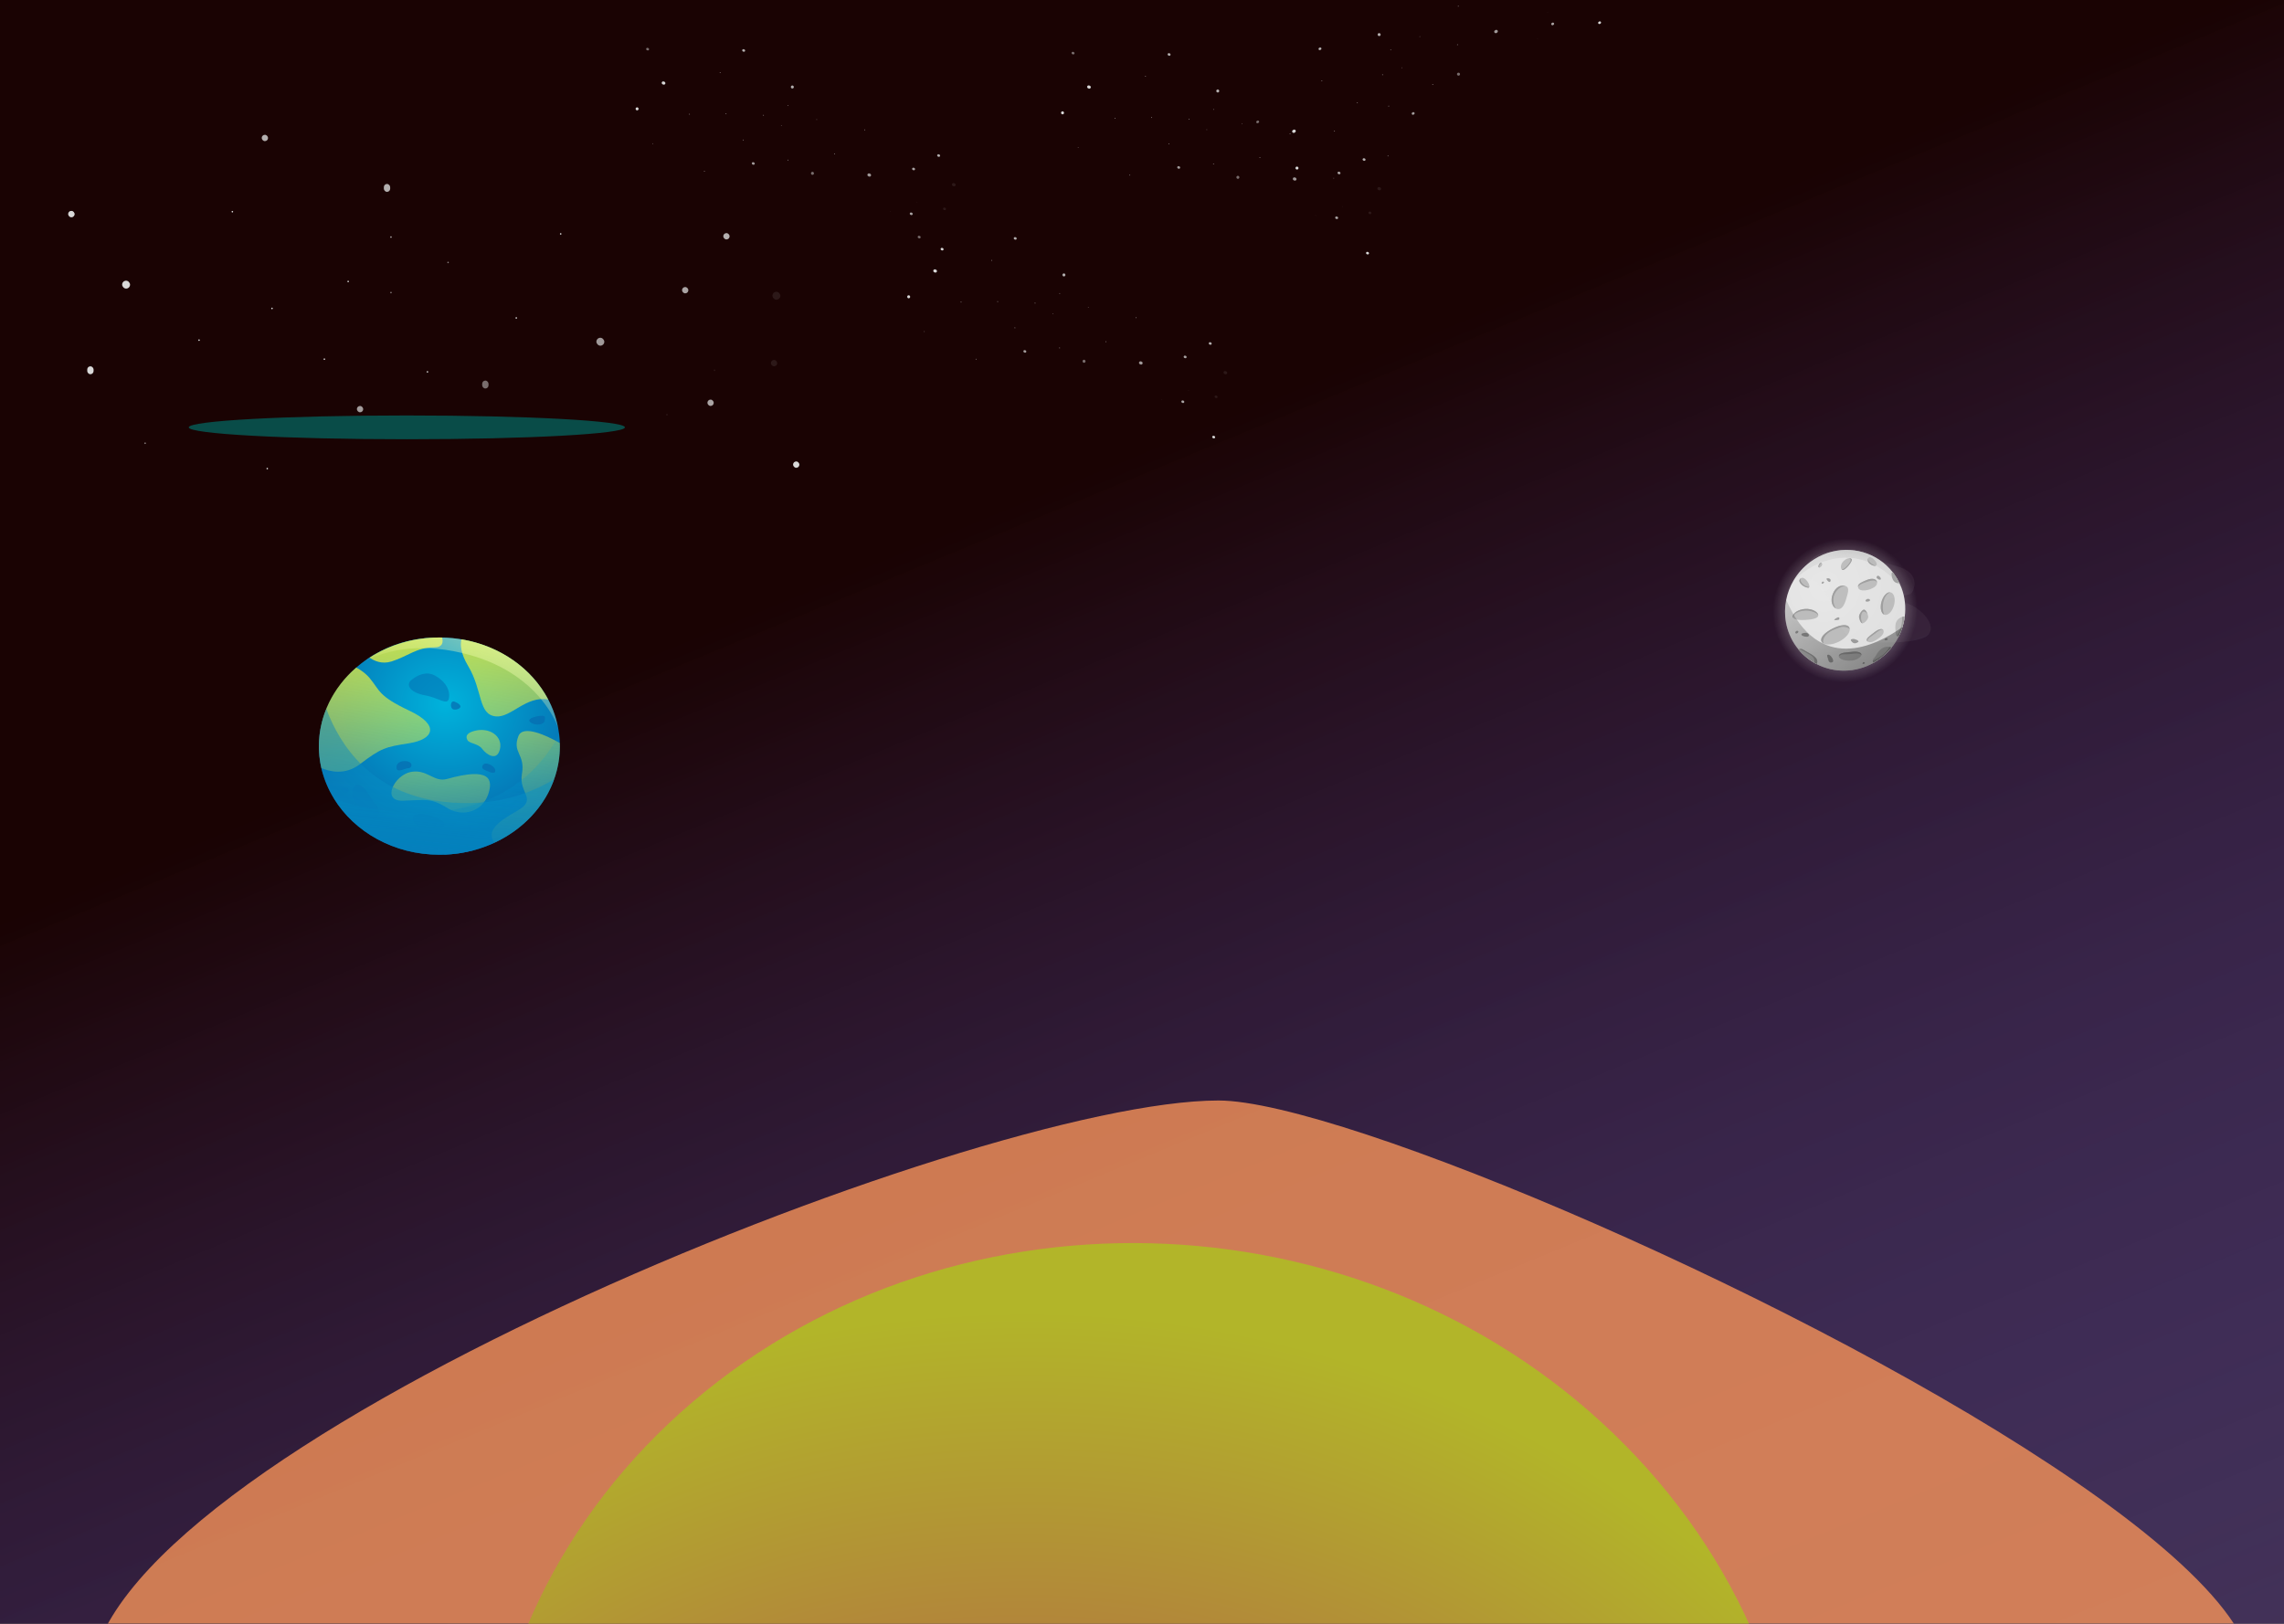 <svg width="1440" height="1024" viewBox="0 0 1440 1024" fill="none" xmlns="http://www.w3.org/2000/svg">
<g clip-path="url(#clip0_52_2761)">
<rect width="1440" height="1024" fill="#3D3030"/>
<g clip-path="url(#clip1_52_2761)" filter="url(#filter0_b_52_2761)">
<rect width="1440" height="1024" fill="url(#paint0_linear_52_2761)"/>
<g filter="url(#filter1_f_52_2761)">
<path d="M1047.97 1093.6C1047.97 1237.41 922.714 1354 768.202 1354C613.69 1354 57 1205.12 57 1061.3C57 917.488 613.69 694 768.202 694C922.714 694 1962.37 1202.47 1047.97 1093.6Z" fill="#F59259" fill-opacity="0.8"/>
</g>
<g filter="url(#filter2_f_52_2761)">
<ellipse cx="256.5" cy="269.5" rx="137.5" ry="7.5" fill="#08534E" fill-opacity="0.92"/>
</g>
<rect x="146" y="133" width="1" height="1" rx="0.5" fill="#D9D9D9"/>
<rect x="204" y="226" width="1" height="1" rx="0.5" fill="#D9D9D9"/>
<rect x="353" y="147" width="1" height="1" rx="0.5" fill="#D9D9D9"/>
<rect x="325" y="200" width="1" height="1" rx="0.5" fill="#D9D9D9"/>
<rect x="168" y="295" width="1" height="1" rx="0.5" fill="#D9D9D9"/>
<rect x="91" y="279" width="1" height="1" rx="0.5" fill="#D9D9D9" fill-opacity="0.6"/>
<rect x="420" y="261" width="1" height="1" rx="0.5" fill="#D9D9D9" fill-opacity="0.1"/>
<rect x="450" y="233" width="1" height="1" rx="0.5" fill="#D9D9D9" fill-opacity="0.1"/>
<rect x="376" y="213" width="5" height="5" rx="2.5" fill="#D9D9D9" fill-opacity="0.7"/>
<rect x="430" y="181" width="4" height="4" rx="2" fill="#D9D9D9" fill-opacity="0.75"/>
<rect x="242" y="116" width="4" height="5" rx="2" fill="#D9D9D9" fill-opacity="0.8"/>
<rect x="225" y="256" width="4" height="4" rx="2" fill="#D9D9D9" fill-opacity="0.72"/>
<rect x="304" y="240" width="4" height="5" rx="2" fill="#D9D9D9" fill-opacity="0.5"/>
<rect x="486" y="227" width="4" height="4" rx="2" fill="#D9D9D9" fill-opacity="0.1"/>
<rect x="446" y="252" width="4" height="4" rx="2" fill="#D9D9D9" fill-opacity="0.75"/>
<rect x="487" y="184" width="5" height="5" rx="2.5" fill="#D9D9D9" fill-opacity="0.1"/>
<rect x="456" y="147" width="4" height="4" rx="2" fill="#D9D9D9" fill-opacity="0.8"/>
<rect x="500" y="291" width="4" height="4" rx="2" fill="#D9D9D9"/>
<rect x="55" y="231" width="4" height="5" rx="2" fill="#D9D9D9"/>
<rect x="77" y="177" width="5" height="5" rx="2.5" fill="#D9D9D9"/>
<rect x="43" y="133" width="4" height="4" rx="2" fill="#D9D9D9"/>
<rect x="43" y="133" width="4" height="4" rx="2" fill="#D9D9D9" fill-opacity="0.5"/>
<rect x="165" y="85" width="4" height="4" rx="2" fill="#D9D9D9" fill-opacity="0.8"/>
<rect x="125" y="214" width="1" height="1" rx="0.5" fill="#D9D9D9"/>
<rect x="219" y="177" width="1" height="1" rx="0.5" fill="#D9D9D9"/>
<rect x="269" y="234" width="1" height="1" rx="0.5" fill="#D9D9D9"/>
<rect x="246" y="184" width="1" height="1" rx="0.5" fill="#D9D9D9" fill-opacity="0.55"/>
<rect x="282" y="165" width="1" height="1" rx="0.5" fill="#D9D9D9" fill-opacity="0.55"/>
<rect x="246" y="149" width="1" height="1" rx="0.5" fill="#D9D9D9" fill-opacity="0.8"/>
<rect x="171" y="194" width="1" height="1" rx="0.5" fill="#D9D9D9"/>
<g clip-path="url(#clip2_52_2761)">
<path d="M1131.39 348.391C1102.43 374.072 1111.84 422.806 1150.23 432.636C1168 437.226 1187.97 431.303 1200.76 415.846C1207.62 407.561 1211.48 397.524 1212.23 387.584C1215.62 344.303 1164.89 318.658 1131.39 348.391Z" fill="url(#paint1_radial_52_2761)"/>
<path d="M1194.27 362.141C1195.54 363.926 1196.64 365.792 1197.56 367.71C1198.05 368.742 1198.49 369.786 1198.89 370.847C1201.05 376.674 1201.68 382.886 1200.89 388.934C1200.6 391.129 1200.13 393.301 1199.46 395.427C1198.85 397.388 1198.08 399.313 1197.17 401.174C1195.92 403.694 1194.39 406.095 1192.6 408.335C1190.5 410.95 1188.02 413.329 1185.19 415.404C1183.89 416.357 1182.56 417.214 1181.2 417.977C1169.8 424.393 1156.31 424.441 1145.37 418.802C1141.1 416.609 1137.23 413.556 1134.01 409.683C1133.43 408.998 1132.88 408.286 1132.36 407.555C1129.06 402.944 1126.97 397.816 1126.01 392.54C1125.15 387.824 1125.22 382.987 1126.14 378.308C1126.99 373.978 1128.58 369.77 1130.88 365.901C1133.5 361.492 1137.04 357.514 1141.43 354.291C1154.78 344.5 1172.12 344.492 1184.84 352.996C1188 355.116 1190.88 357.757 1193.34 360.912C1193.66 361.307 1193.96 361.718 1194.27 362.141Z" fill="url(#paint2_radial_52_2761)"/>
<path d="M1145.36 418.807C1144.85 418.546 1144.34 418.266 1143.84 417.976C1140.19 415.874 1136.87 413.12 1134.05 409.737C1134.03 409.717 1134.02 409.703 1134 409.688C1134.57 409.149 1135.63 408.802 1137.5 410.081C1139.93 411.75 1147.64 414.497 1145.36 418.807Z" fill="#BCBCBC"/>
<path d="M1165.96 395.776C1166.09 396.054 1166.17 396.354 1166.2 396.663C1166.46 399.132 1163.64 402.51 1159.35 404.667C1155.61 406.54 1151.84 406.933 1149.77 405.87C1149.16 405.558 1148.71 405.125 1148.43 404.557C1147.25 402.071 1150.61 398.792 1155.46 396.375C1160.29 393.944 1164.77 393.29 1165.96 395.776Z" fill="#BCBCBC"/>
<path d="M1146.37 387.953L1146.37 387.965C1146.42 389.869 1142.91 390.661 1138.37 390.934C1134.66 391.156 1131.69 390.852 1130.67 389.7C1130.45 389.438 1130.31 389.125 1130.3 388.769C1130.23 386.851 1133.57 384.27 1138.12 383.999C1142.68 383.728 1146.3 386.036 1146.37 387.953Z" fill="#BCBCBC"/>
<path d="M1194.14 381.614C1193.11 385.522 1190.48 388.257 1188.28 387.714C1188.16 387.685 1188.06 387.651 1187.95 387.605C1185.99 386.804 1185.19 383.368 1186.17 379.669C1187.16 375.9 1189.63 373.226 1191.78 373.522C1191.87 373.534 1191.95 373.546 1192.02 373.563C1194.23 374.106 1195.18 377.708 1194.14 381.614Z" fill="#BCBCBC"/>
<path d="M1163.9 377.945C1162.78 381.785 1160.99 384.77 1158.2 384.013C1157.93 383.943 1157.68 383.84 1157.44 383.713C1155.16 382.536 1154.15 379.153 1155.16 375.675C1156.28 371.834 1159.08 368.363 1163.54 369.578C1163.57 369.588 1163.61 369.594 1163.63 369.609C1166.32 370.41 1165.02 374.139 1163.9 377.945Z" fill="#BCBCBC"/>
<path d="M1173.57 413.029C1173.45 413.648 1172.86 414.376 1171.68 415.16C1167.36 418.051 1159.21 416.354 1159.33 413.804C1159.33 413.762 1159.33 413.727 1159.34 413.692C1159.61 411.255 1164.8 411.475 1167.11 411.111C1170.92 410.507 1173.88 411.396 1173.57 413.029Z" fill="#BCBCBC"/>
<path d="M1187.34 397.267C1188.03 398.215 1187.44 400.185 1185.43 401.788C1181.77 404.722 1179.1 405.585 1177.64 404.631C1177.48 404.53 1177.34 404.407 1177.2 404.261C1175.86 402.778 1179.52 400.514 1181.28 399.083C1184.57 396.393 1186.63 396.292 1187.34 397.267Z" fill="#BCBCBC"/>
<path d="M1183.44 367.418C1183.47 368.333 1182.96 369.338 1181.92 370.101C1178.64 372.505 1172.6 373.377 1171.6 370.812C1171.49 370.518 1171.43 370.234 1171.41 369.98C1171.29 368.019 1173.89 367.109 1176.24 366.037C1180.95 363.893 1183.4 365.451 1183.44 367.418Z" fill="#BCBCBC"/>
<path d="M1161.44 359.351C1161.33 359.287 1161.23 359.194 1161.14 359.09C1160.4 358.231 1160.36 356.215 1161.8 354.42C1162.74 353.252 1164.33 352.14 1165.73 352.017C1166.35 351.965 1166.91 352.103 1167.38 352.514C1168.54 353.55 1163.04 360.357 1161.44 359.351Z" fill="#BCBCBC"/>
<path d="M1140.71 370.198C1140.57 370.502 1140.27 370.661 1139.77 370.587C1136.35 370.079 1133.86 366.973 1134.56 365.638C1134.84 365.109 1135.16 364.768 1135.51 364.567C1137.85 363.212 1141.38 368.642 1140.71 370.198Z" fill="#BCBCBC"/>
<path d="M1183.15 356.314C1183.05 356.486 1182.89 356.624 1182.67 356.712C1181.77 357.076 1179.96 356.65 1178.41 355.131C1177.51 354.235 1177.33 352.876 1177.78 352.074C1178.28 351.176 1179.57 350.966 1181.51 352.861C1182.61 353.932 1183.62 355.413 1183.15 356.314Z" fill="#BCBCBC"/>
<path d="M1200.89 388.934C1200.33 393.158 1199.08 397.302 1197.16 401.167C1196.69 401.254 1196.2 401.235 1195.83 400.969C1195.49 400.734 1195.25 400.296 1195.22 399.541C1195.07 396.629 1194.17 392.637 1196.95 390.321C1197.76 389.644 1198.5 389.251 1199.17 389.045C1199.82 388.854 1200.4 388.843 1200.89 388.934Z" fill="#BCBCBC"/>
<path d="M1192.58 408.333C1190.49 410.948 1188.01 413.327 1185.18 415.402C1183.88 416.355 1182.55 417.212 1181.19 417.975C1180.93 417.613 1180.71 417.174 1180.7 416.68C1180.7 416.205 1180.87 415.686 1181.4 415.158C1183.32 413.194 1183.39 410.955 1186.61 408.867C1188.28 407.783 1189.96 407.732 1191.17 407.937C1191.78 408.045 1192.26 408.206 1192.58 408.333Z" fill="#BCBCBC"/>
<path d="M1148.77 355.555C1149.16 356.435 1148.04 357.673 1147.2 357.848C1147.03 357.887 1146.86 357.875 1146.73 357.807C1145.85 357.359 1147.29 354.255 1148.45 355.172C1148.6 355.29 1148.7 355.419 1148.77 355.555Z" fill="#BCBCBC"/>
<path d="M1168.2 402.916C1167.09 403.112 1166.23 403.266 1167.57 404.748C1168.91 406.231 1170.44 405.661 1171.54 404.858C1172.62 404.06 1169.18 402.745 1168.2 402.916Z" fill="#9B9B9B"/>
<path d="M1152.31 412.93C1151.46 413.283 1152.36 414.545 1152.71 416.199C1153.07 417.853 1154.44 418.218 1155.53 417.42C1156.62 416.617 1154.02 412.219 1152.31 412.93Z" fill="#9B9B9B"/>
<path d="M1137.45 399.152C1136.53 399.351 1135.48 399.502 1135.81 400.355C1136.14 401.207 1139.2 401.985 1140.11 401.317C1141.02 400.649 1140.09 398.585 1137.45 399.152Z" fill="#9B9B9B"/>
<path d="M1194.27 362.141C1195.54 363.926 1196.64 365.792 1197.56 367.71C1197.22 367.804 1196.82 367.822 1196.33 367.75C1193.22 367.288 1192.78 363.725 1192.6 362.535C1192.4 361.209 1192.95 360.937 1193.34 360.905C1193.66 361.307 1193.96 361.718 1194.27 362.141Z" fill="#9B9B9B"/>
<path d="M1176.93 377.87C1175.78 378.516 1175.8 379.791 1177.95 379.307C1180.11 378.829 1178.51 376.984 1176.93 377.87Z" fill="#9B9B9B"/>
<path d="M1131.99 398.503C1131.67 399.103 1132.34 400.156 1133.49 399.049C1134.63 397.936 1132.69 397.168 1131.99 398.503Z" fill="#9B9B9B"/>
<path d="M1148.84 366.956C1148.43 367.536 1148.08 368.606 1149.48 367.855C1150.88 367.097 1149.25 366.376 1148.84 366.956Z" fill="#9B9B9B"/>
<path d="M1151.93 364.686C1150.99 364.793 1152.24 366.656 1153.29 366.976C1154.35 367.295 1155.02 364.34 1151.93 364.686Z" fill="#9B9B9B"/>
<path d="M1188.26 403.012C1187.92 403.388 1188.23 404.128 1189.57 403.693C1190.92 403.246 1189.64 401.448 1188.26 403.012Z" fill="#9B9B9B"/>
<path d="M1174.6 417.687C1174.19 418.267 1173.89 419.027 1175.24 418.586C1176.59 418.139 1175.02 417.107 1174.6 417.687Z" fill="#9B9B9B"/>
<path d="M1156.6 390.594C1155.7 391.32 1158.59 391.046 1159.26 390.829C1159.94 390.611 1160.29 387.61 1156.6 390.594Z" fill="#9B9B9B"/>
<path d="M1183.11 364.017C1182.91 364.7 1185.15 366.083 1185.75 365.368C1186.35 364.653 1183.85 361.553 1183.11 364.017Z" fill="#9B9B9B"/>
<path d="M1177.49 387.358C1177.63 387.727 1177.74 388.104 1177.83 388.447C1178.3 390.239 1175.56 393.088 1174.27 393.053C1174.24 393.054 1174.21 393.049 1174.17 393.044C1172.93 392.859 1172.35 390.535 1172.09 389.358C1171.74 387.704 1173.83 384.8 1175 384.487C1175.95 384.25 1176.9 385.79 1177.49 387.358Z" fill="#BCBCBC"/>
<path d="M1130.68 389.707C1130.45 389.445 1130.32 389.132 1130.3 388.775C1130.24 386.858 1133.57 384.277 1138.13 384.006C1142.68 383.735 1146.31 386.043 1146.37 387.96L1146.37 387.972C1145.86 387.151 1144.73 386.295 1142.47 385.611C1136.58 383.842 1130.07 386.521 1130.68 389.707Z" fill="#9B9B9B"/>
<path d="M1165.96 395.776C1166.09 396.054 1166.17 396.354 1166.2 396.663C1165.9 396.409 1163.49 394.48 1159.7 395.716C1155.77 397.003 1150.82 399.213 1149.69 403.063C1149.32 404.293 1149.44 405.198 1149.76 405.864C1149.16 405.551 1148.7 405.118 1148.43 404.55C1147.24 402.064 1150.61 398.785 1155.45 396.368C1160.29 393.944 1164.77 393.29 1165.96 395.776Z" fill="#9B9B9B"/>
<path d="M1157.48 373.218C1154.92 376.856 1155.84 381.179 1157.44 383.713C1155.16 382.536 1154.15 379.153 1155.16 375.675C1156.28 371.834 1159.08 368.363 1163.54 369.578C1163.57 369.588 1163.61 369.594 1163.63 369.609C1162.05 369.578 1159.64 370.162 1157.48 373.218Z" fill="#9B9B9B"/>
<path d="M1177.49 387.358C1176.52 386.081 1175.14 384.851 1174.06 386.279C1172.95 387.746 1173.16 391.454 1174.28 393.048C1174.25 393.049 1174.21 393.044 1174.18 393.039C1172.94 392.855 1172.35 390.53 1172.1 389.353C1171.75 387.699 1173.84 384.795 1175 384.482C1175.95 384.25 1176.9 385.79 1177.49 387.358Z" fill="#9B9B9B"/>
<path d="M1183.44 367.418C1182.16 364.745 1177.77 366.803 1175.35 367.523C1172.95 368.235 1171.82 369.434 1171.41 369.984C1171.29 368.024 1173.88 367.113 1176.24 366.042C1180.95 363.893 1183.4 365.451 1183.44 367.418Z" fill="#9B9B9B"/>
<path d="M1161.44 359.351C1161.33 359.287 1161.23 359.194 1161.14 359.09C1162.83 358.999 1165.33 356.228 1166.44 354.311C1167.23 352.935 1166.49 352.31 1165.73 352.024C1166.35 351.971 1166.92 352.109 1167.39 352.521C1168.54 353.55 1163.04 360.356 1161.44 359.351Z" fill="#9B9B9B"/>
<path d="M1140.71 370.198C1140.57 370.502 1140.27 370.661 1139.77 370.587C1136.35 370.079 1133.86 366.973 1134.56 365.638C1134.84 365.109 1135.16 364.768 1135.51 364.567C1135.12 364.972 1134.72 365.853 1135.85 367.437C1137.16 369.263 1139.12 370.106 1140.71 370.198Z" fill="#9B9B9B"/>
<path d="M1148.77 355.555C1148.48 355.291 1148.03 355.175 1147.36 355.97C1146.82 356.615 1146.92 357.296 1147.2 357.848C1147.03 357.887 1146.86 357.875 1146.73 357.807C1145.85 357.359 1147.29 354.255 1148.45 355.172C1148.6 355.29 1148.7 355.419 1148.77 355.555Z" fill="#9B9B9B"/>
<path d="M1173.57 413.029C1172.72 412.178 1171.15 411.896 1169 412.195C1166.22 412.585 1164 412.579 1162.08 412.612C1161.08 412.631 1160.07 413.177 1159.34 413.692C1159.61 411.255 1164.8 411.475 1167.11 411.111C1170.92 410.507 1173.88 411.397 1173.57 413.029Z" fill="#9B9B9B"/>
<path d="M1187.34 397.267C1186.53 396.763 1185.44 397.116 1183.97 398.194L1178.87 401.934C1176.92 403.366 1177.59 404.57 1177.63 404.624C1177.48 404.523 1177.34 404.4 1177.2 404.254C1175.86 402.771 1179.52 400.507 1181.27 399.077C1184.57 396.393 1186.63 396.292 1187.34 397.267Z" fill="#9B9B9B"/>
<path d="M1191.18 407.943C1191.77 408.038 1192.25 408.206 1192.58 408.333C1190.48 410.948 1188.01 413.327 1185.18 415.402C1183.88 416.355 1182.55 417.212 1181.18 417.975C1180.93 417.613 1180.71 417.174 1180.7 416.68C1187.76 413.65 1190.31 409.783 1191.18 407.943Z" fill="#9B9B9B"/>
<path d="M1200.89 388.934C1200.33 393.158 1199.08 397.302 1197.16 401.168C1196.69 401.254 1196.2 401.235 1195.83 400.969C1199.56 395.364 1199.32 390.35 1199.18 389.052C1199.82 388.854 1200.4 388.843 1200.89 388.934Z" fill="#9B9B9B"/>
<path d="M1191.78 373.522C1191.28 373.68 1187.8 375.011 1187.17 381.323C1186.85 384.514 1187.33 386.452 1187.95 387.605C1185.99 386.804 1185.19 383.368 1186.17 379.669C1187.17 375.907 1189.63 373.226 1191.78 373.522Z" fill="#9B9B9B"/>
<path d="M1182.67 356.705C1181.77 357.069 1179.95 356.643 1178.41 355.124C1177.51 354.229 1177.32 352.87 1177.77 352.067C1177.75 352.664 1177.9 353.447 1178.57 354.188C1179.65 355.375 1181.08 356.313 1182.67 356.705Z" fill="#9B9B9B"/>
<path d="M1145.36 418.807C1144.85 418.546 1144.34 418.266 1143.84 417.976C1144.16 416.559 1144 414.508 1141.3 413.057C1137.96 411.259 1135.59 409.342 1134.05 409.737C1134.03 409.717 1134.02 409.703 1134 409.688C1134.57 409.149 1135.63 408.802 1137.5 410.081C1139.93 411.75 1147.64 414.497 1145.36 418.807Z" fill="#9B9B9B"/>
<path opacity="0.45" d="M1199.46 395.427C1198.85 397.388 1198.08 399.313 1197.17 401.174C1195.92 403.694 1194.39 406.095 1192.6 408.335C1190.5 410.95 1188.02 413.329 1185.19 415.404C1183.89 416.357 1182.56 417.214 1181.2 417.977C1169.8 424.393 1156.31 424.441 1145.37 418.802C1141.1 416.609 1137.23 413.556 1134.01 409.683C1133.43 408.998 1132.88 408.286 1132.36 407.555C1129.06 402.944 1126.97 397.816 1126.01 392.54C1125.15 387.824 1125.22 382.987 1126.14 378.308C1146.61 425.296 1182.39 407.629 1199.46 395.427Z" fill="url(#paint3_linear_52_2761)"/>
<path d="M1194.27 362.14C1195.54 363.926 1196.64 365.792 1197.56 367.71C1198.05 368.742 1198.49 369.786 1198.89 370.847C1180.22 347.056 1153.36 345.452 1130.88 365.901C1133.5 361.492 1137.04 357.514 1141.43 354.291C1154.78 344.5 1172.12 344.492 1184.84 352.996C1188 355.116 1190.88 357.757 1193.34 360.912C1193.66 361.306 1193.96 361.718 1194.27 362.14Z" fill="url(#paint4_linear_52_2761)"/>
<path d="M1180.99 352.712C1170.47 349.24 1146.92 342.044 1139.02 356.493C1131.13 370.942 1140.48 361.163 1145.79 367.689C1151.11 374.216 1152.86 375.311 1154.02 380.767C1156.29 391.453 1163.33 401.578 1169.87 403.637C1176.41 405.696 1209.2 406.634 1215.38 400.659C1221.55 394.683 1211.72 384.055 1203.27 380.803C1194.82 377.55 1183.39 398.778 1187.32 381.695C1188.68 375.77 1202.5 375.992 1204.72 374.387C1206.93 372.782 1210.88 361.865 1197.75 357.676C1183.69 353.191 1191.51 356.184 1180.99 352.712Z" fill="#E5E5E5" fill-opacity="0.06"/>
</g>
<path d="M277.033 539C248.387 539 223.43 524.687 210.51 503.551C182.006 456.95 221.322 400.378 278.714 402.036C315.223 402.704 346.063 426.974 351.946 459.25C359.667 500.904 323.984 539 277.033 539Z" fill="url(#paint5_radial_52_2761)"/>
<g opacity="0.75">
<path d="M307.197 481.58C304.049 480.873 303.18 484.407 304.961 485.203C306.741 486.013 311.214 488.428 312.112 486.809C313.009 485.203 310.773 482.39 307.197 481.58Z" fill="#056DB1"/>
<path d="M338.463 451.771C335.414 452.401 331.768 453.789 334.887 455.806C338.021 457.823 342.921 457.014 343.377 454.598C343.819 452.17 344.275 450.564 338.463 451.771Z" fill="#056DB1"/>
<path d="M277.269 516.629C270.716 513.083 261.187 511.798 260.289 515.422C259.392 519.045 265.645 524.685 273.238 523.876C280.844 523.079 281.742 519.045 277.269 516.629Z" fill="#056DB1"/>
<path d="M298.631 536.186C292.719 537.767 286.508 538.717 280.084 538.936C281.551 530.546 290.397 533.193 295.126 534.349C296.508 534.696 297.662 535.377 298.631 536.186Z" fill="#056DB1"/>
<path d="M235.726 516.231C238.618 517.375 240.641 511.799 236.624 506.968C232.606 502.137 230.812 496.085 225.897 494.877C220.983 493.669 218.305 509.383 235.726 516.231Z" fill="#056DB1"/>
<path d="M216.07 496.484C214.489 496.741 213.833 499.709 217.409 500.107C220.984 500.518 220.984 495.687 216.07 496.484Z" fill="#056DB1"/>
<path d="M255.823 479.974C252.675 479.717 249.569 481.181 250.011 484.406C250.452 487.631 255.367 484.406 257.603 484.406C259.84 484.406 260.737 480.372 255.823 479.974Z" fill="#056DB1"/>
<path d="M286.65 442.508C283.943 441.351 283.516 446.542 285.753 447.339C287.989 448.148 294.242 445.72 286.65 442.508Z" fill="#056DB1"/>
</g>
<path d="M258.058 468.693C242.873 471.108 240.637 471.506 226.791 481.991C217.631 488.916 208.073 486.68 202.66 484.368C201.649 479.896 201.107 475.258 201.107 470.504C201.107 451.026 210.124 433.436 224.597 420.973C227.574 422.567 230.651 424.725 233.044 427.603C239.739 435.659 238.4 438.884 258.058 448.148C277.702 457.412 273.243 466.277 258.058 468.693Z" fill="url(#paint6_linear_52_2761)"/>
<path d="M345.665 441.158C331.648 438.511 322.09 452.811 312.546 451.77C301.378 450.563 304.512 435.659 295.125 419.945C290.424 412.082 290.096 406.634 290.937 403.165C315.195 407.199 335.395 421.641 345.665 441.158Z" fill="url(#paint7_linear_52_2761)"/>
<path d="M352.968 470.503C352.968 497.086 336.188 520.123 311.659 531.481C306.06 523.502 315.134 517.579 325.946 511.399C339.351 503.742 326.844 500.517 329.066 488.028C331.302 475.539 322.812 474.73 326.829 464.258C329.693 456.781 344.621 463.873 352.926 468.55C352.954 469.192 352.968 469.847 352.968 470.503Z" fill="url(#paint8_linear_52_2761)"/>
<path d="M281.73 491.254C273.611 493.529 269.223 484.804 258.953 486.822C248.682 488.839 240.193 505.349 254.038 504.951C267.884 504.553 271.46 502.934 281.73 509.384C292.001 515.833 304.066 511.401 307.642 501.328C311.203 491.254 308.966 483.597 281.73 491.254Z" fill="url(#paint9_linear_52_2761)"/>
<path d="M298.702 461.034C294.428 462.267 293.346 464.259 294.685 466.674C296.024 469.09 301.38 468.691 304.058 472.315C306.736 475.938 313.445 480.371 315.225 472.315C317.02 464.259 308.53 458.207 298.702 461.034Z" fill="url(#paint10_linear_52_2761)"/>
<path opacity="0.5" d="M283.075 440.078C282.277 445.448 276.821 440.078 267.89 438.472C258.958 436.866 255.383 432.022 259.4 428.797C263.417 425.572 268.773 423.156 274.143 425.97C279.499 428.797 283.958 434.039 283.075 440.078Z" fill="#056DB1"/>
<path d="M273.689 408.252C262.521 408.252 257.165 413.893 246.895 417.118C240.769 419.032 235.926 416.809 233.006 414.702C245.427 406.71 260.626 402.008 277.051 402.008C277.62 402.008 278.176 402.008 278.732 402.033C279.515 404.937 279.23 408.252 273.689 408.252Z" fill="url(#paint11_linear_52_2761)"/>
<path opacity="0.45" d="M349.353 491.461C343.156 508.871 329.438 523.248 311.661 531.484C307.516 533.398 303.157 534.979 298.627 536.199C292.715 537.78 286.505 538.73 280.08 538.949C279.069 538.987 278.058 539 277.032 539C248.386 539 223.429 524.687 210.509 503.551C206.891 497.641 204.213 491.191 202.66 484.369C201.649 479.897 201.107 475.259 201.107 470.505C201.107 462.231 202.731 454.303 205.708 446.967C214.298 470.107 233.956 499.967 278.642 505.504C287.359 506.584 295.507 506.725 303.114 506.134C321.775 504.656 337.131 498.772 349.353 491.461Z" fill="url(#paint12_linear_52_2761)"/>
<path opacity="0.45" d="M352.97 470.505C352.97 477.815 351.702 484.856 349.351 491.46C343.155 508.87 329.437 523.247 311.66 531.483C307.515 533.398 303.156 534.978 298.626 536.199C292.714 537.779 286.504 538.73 280.079 538.948C279.068 538.987 278.056 539 277.031 539C248.385 539 223.428 524.686 210.508 503.551C223.641 508.42 239.282 511.748 257.829 512.403C275.82 513.046 290.749 510.54 303.113 506.12C329.694 496.638 344.508 478.291 352.542 463.181C352.756 464.941 352.884 466.74 352.941 468.539C352.955 469.194 352.97 469.849 352.97 470.505Z" fill="url(#paint13_linear_52_2761)"/>
<path d="M351.96 459.288C351.96 459.288 341.148 423.569 291.434 411.813C261.634 404.759 240.95 411.119 229.17 417.338C266.79 389.637 324.325 400.635 345.664 441.159C350.621 450.551 351.604 457.978 351.96 459.288Z" fill="url(#paint14_linear_52_2761)"/>
<path d="M1003.45 1459C835.188 1602.66 571.905 1590.43 415.393 1431.68C258.88 1272.94 268.403 1027.79 436.664 884.123C604.925 740.461 868.208 752.691 1024.72 911.437C1181.23 1070.18 1171.71 1315.33 1003.45 1459Z" fill="url(#paint15_diamond_52_2761)"/>
<rect x="453.838" y="45.425" width="0.473" height="0.384" rx="0.192" transform="rotate(18.513 453.838 45.425)" fill="#D9D9D9"/>
<rect x="468.508" y="87.987" width="0.473" height="0.384" rx="0.192" transform="rotate(18.513 468.508 87.987)" fill="#D9D9D9"/>
<rect x="544.953" y="81.603" width="0.473" height="0.384" rx="0.192" transform="rotate(18.513 544.953 81.603)" fill="#D9D9D9"/>
<rect x="525.938" y="96.692" width="0.473" height="0.384" rx="0.192" transform="rotate(18.513 525.938 96.692)" fill="#D9D9D9"/>
<rect x="443.955" y="107.699" width="0.473" height="0.384" rx="0.192" transform="rotate(18.513 443.955 107.699)" fill="#D9D9D9"/>
<rect x="411.377" y="90.313" width="0.473" height="0.384" rx="0.192" transform="rotate(18.513 411.377 90.313)" fill="#D9D9D9" fill-opacity="0.6"/>
<rect x="561.102" y="133.161" width="0.473" height="0.384" rx="0.192" transform="rotate(18.513 561.102 133.161)" fill="#D9D9D9" fill-opacity="0.1"/>
<rect x="577.967" y="127.473" width="0.473" height="0.384" rx="0.192" transform="rotate(18.513 577.967 127.473)" fill="#D9D9D9" fill-opacity="0.1"/>
<rect x="547.221" y="109.081" width="2.364" height="1.919" rx="0.96" transform="rotate(18.513 547.221 109.081)" fill="#D9D9D9" fill-opacity="0.7"/>
<rect x="575.336" y="105.541" width="1.892" height="1.536" rx="0.768" transform="rotate(18.513 575.336 105.541)" fill="#D9D9D9" fill-opacity="0.75"/>
<rect x="498.957" y="53.651" width="1.892" height="1.919" rx="0.946" transform="rotate(18.513 498.957 53.651)" fill="#D9D9D9" fill-opacity="0.8"/>
<rect x="474.27" y="102.062" width="1.892" height="1.536" rx="0.768" transform="rotate(18.513 474.27 102.062)" fill="#D9D9D9" fill-opacity="0.72"/>
<rect x="511.643" y="108.099" width="1.892" height="1.919" rx="0.946" transform="rotate(18.513 511.643 108.099)" fill="#D9D9D9" fill-opacity="0.5"/>
<rect x="594.842" y="130.695" width="1.892" height="1.536" rx="0.768" transform="rotate(18.513 594.842 130.695)" fill="#D9D9D9" fill-opacity="0.1"/>
<rect x="573.857" y="133.79" width="1.892" height="1.536" rx="0.768" transform="rotate(18.513 573.857 133.79)" fill="#D9D9D9" fill-opacity="0.75"/>
<rect x="600.531" y="115.192" width="2.364" height="1.919" rx="0.96" transform="rotate(18.513 600.531 115.192)" fill="#D9D9D9" fill-opacity="0.1"/>
<rect x="591.141" y="97.069" width="1.892" height="1.536" rx="0.768" transform="rotate(18.513 591.141 97.069)" fill="#D9D9D9" fill-opacity="0.8"/>
<rect x="593.316" y="156.094" width="1.892" height="1.536" rx="0.768" transform="rotate(18.513 593.316 156.094)" fill="#D9D9D9"/>
<rect x="401.084" y="67.434" width="1.892" height="1.919" rx="0.946" transform="rotate(18.513 401.084 67.434)" fill="#D9D9D9"/>
<rect x="417.533" y="51.081" width="2.364" height="1.919" rx="0.96" transform="rotate(18.513 417.533 51.081)" fill="#D9D9D9"/>
<rect x="407.648" y="29.959" width="1.892" height="1.536" rx="0.768" transform="rotate(18.513 407.648 29.959)" fill="#D9D9D9" fill-opacity="0.5"/>
<rect x="468.207" y="30.804" width="1.892" height="1.536" rx="0.768" transform="rotate(18.513 468.207 30.804)" fill="#D9D9D9" fill-opacity="0.8"/>
<rect x="434.547" y="71.757" width="0.473" height="0.384" rx="0.192" transform="rotate(18.513 434.547 71.757)" fill="#D9D9D9"/>
<rect x="481.209" y="72.403" width="0.473" height="0.384" rx="0.192" transform="rotate(18.513 481.209 72.403)" fill="#D9D9D9"/>
<rect x="496.682" y="100.66" width="0.473" height="0.384" rx="0.192" transform="rotate(18.513 496.682 100.66)" fill="#D9D9D9"/>
<rect x="492.461" y="79.005" width="0.473" height="0.384" rx="0.192" transform="rotate(18.513 492.461 79.005)" fill="#D9D9D9" fill-opacity="0.55"/>
<rect x="514.754" y="75.155" width="0.473" height="0.384" rx="0.192" transform="rotate(18.513 514.754 75.155)" fill="#D9D9D9" fill-opacity="0.55"/>
<rect x="496.729" y="66.264" width="0.473" height="0.384" rx="0.192" transform="rotate(18.513 496.729 66.264)" fill="#D9D9D9" fill-opacity="0.8"/>
<rect x="457.611" y="71.384" width="0.473" height="0.384" rx="0.192" transform="rotate(18.513 457.611 71.384)" fill="#D9D9D9"/>
<rect x="722.057" y="47.939" width="0.473" height="0.384" rx="0.192" transform="rotate(18.513 722.057 47.939)" fill="#D9D9D9"/>
<rect x="736.727" y="90.501" width="0.473" height="0.384" rx="0.192" transform="rotate(18.513 736.727 90.501)" fill="#D9D9D9"/>
<rect x="813.172" y="84.117" width="0.473" height="0.384" rx="0.192" transform="rotate(18.513 813.172 84.117)" fill="#D9D9D9"/>
<rect x="794.156" y="99.206" width="0.473" height="0.384" rx="0.192" transform="rotate(18.513 794.156 99.206)" fill="#D9D9D9"/>
<rect x="712.174" y="110.214" width="0.473" height="0.384" rx="0.192" transform="rotate(18.513 712.174 110.214)" fill="#D9D9D9"/>
<rect x="679.596" y="92.827" width="0.473" height="0.384" rx="0.192" transform="rotate(18.513 679.596 92.827)" fill="#D9D9D9" fill-opacity="0.6"/>
<rect x="829.32" y="135.676" width="0.473" height="0.384" rx="0.192" transform="rotate(18.513 829.32 135.676)" fill="#D9D9D9" fill-opacity="0.1"/>
<rect x="846.186" y="129.988" width="0.473" height="0.384" rx="0.192" transform="rotate(18.513 846.186 129.988)" fill="#D9D9D9" fill-opacity="0.1"/>
<rect x="815.439" y="111.596" width="2.364" height="1.919" rx="0.96" transform="rotate(18.513 815.439 111.596)" fill="#D9D9D9" fill-opacity="0.7"/>
<rect x="843.555" y="108.055" width="1.892" height="1.536" rx="0.768" transform="rotate(18.513 843.555 108.055)" fill="#D9D9D9" fill-opacity="0.75"/>
<rect x="767.176" y="56.165" width="1.892" height="1.919" rx="0.946" transform="rotate(18.513 767.176 56.165)" fill="#D9D9D9" fill-opacity="0.8"/>
<rect x="742.488" y="104.576" width="1.892" height="1.536" rx="0.768" transform="rotate(18.513 742.488 104.576)" fill="#D9D9D9" fill-opacity="0.72"/>
<rect x="779.861" y="110.613" width="1.892" height="1.919" rx="0.946" transform="rotate(18.513 779.861 110.613)" fill="#D9D9D9" fill-opacity="0.5"/>
<rect x="863.061" y="133.209" width="1.892" height="1.536" rx="0.768" transform="rotate(18.513 863.061 133.209)" fill="#D9D9D9" fill-opacity="0.1"/>
<rect x="842.076" y="136.304" width="1.892" height="1.536" rx="0.768" transform="rotate(18.513 842.076 136.304)" fill="#D9D9D9" fill-opacity="0.75"/>
<rect x="868.75" y="117.707" width="2.364" height="1.919" rx="0.96" transform="rotate(18.513 868.75 117.707)" fill="#D9D9D9" fill-opacity="0.1"/>
<rect x="859.359" y="99.583" width="1.892" height="1.536" rx="0.768" transform="rotate(18.513 859.359 99.583)" fill="#D9D9D9" fill-opacity="0.8"/>
<rect x="861.535" y="158.608" width="1.892" height="1.536" rx="0.768" transform="rotate(18.513 861.535 158.608)" fill="#D9D9D9"/>
<rect x="669.303" y="69.948" width="1.892" height="1.919" rx="0.946" transform="rotate(18.513 669.303 69.948)" fill="#D9D9D9"/>
<rect x="685.752" y="53.595" width="2.364" height="1.919" rx="0.96" transform="rotate(18.513 685.752 53.595)" fill="#D9D9D9"/>
<rect x="675.867" y="32.473" width="1.892" height="1.536" rx="0.768" transform="rotate(18.513 675.867 32.473)" fill="#D9D9D9" fill-opacity="0.5"/>
<rect x="736.426" y="33.319" width="1.892" height="1.536" rx="0.768" transform="rotate(18.513 736.426 33.319)" fill="#D9D9D9" fill-opacity="0.8"/>
<rect x="702.766" y="74.272" width="0.473" height="0.384" rx="0.192" transform="rotate(18.513 702.766 74.272)" fill="#D9D9D9"/>
<rect x="749.428" y="74.917" width="0.473" height="0.384" rx="0.192" transform="rotate(18.513 749.428 74.917)" fill="#D9D9D9"/>
<rect x="764.9" y="103.174" width="0.473" height="0.384" rx="0.192" transform="rotate(18.513 764.9 103.174)" fill="#D9D9D9"/>
<rect x="760.68" y="81.519" width="0.473" height="0.384" rx="0.192" transform="rotate(18.513 760.68 81.519)" fill="#D9D9D9" fill-opacity="0.55"/>
<rect x="782.973" y="77.669" width="0.473" height="0.384" rx="0.192" transform="rotate(18.513 782.973 77.669)" fill="#D9D9D9" fill-opacity="0.55"/>
<rect x="764.947" y="68.778" width="0.473" height="0.384" rx="0.192" transform="rotate(18.513 764.947 68.778)" fill="#D9D9D9" fill-opacity="0.8"/>
<rect x="725.83" y="73.898" width="0.473" height="0.384" rx="0.192" transform="rotate(18.513 725.83 73.898)" fill="#D9D9D9"/>
<rect x="625.057" y="163.939" width="0.473" height="0.384" rx="0.192" transform="rotate(18.513 625.057 163.939)" fill="#D9D9D9"/>
<rect x="639.727" y="206.501" width="0.473" height="0.384" rx="0.192" transform="rotate(18.513 639.727 206.501)" fill="#D9D9D9"/>
<rect x="716.172" y="200.117" width="0.473" height="0.384" rx="0.192" transform="rotate(18.513 716.172 200.117)" fill="#D9D9D9"/>
<rect x="697.156" y="215.206" width="0.473" height="0.384" rx="0.192" transform="rotate(18.513 697.156 215.206)" fill="#D9D9D9"/>
<rect x="615.174" y="226.214" width="0.473" height="0.384" rx="0.192" transform="rotate(18.513 615.174 226.214)" fill="#D9D9D9"/>
<rect x="582.596" y="208.827" width="0.473" height="0.384" rx="0.192" transform="rotate(18.513 582.596 208.827)" fill="#D9D9D9" fill-opacity="0.6"/>
<rect x="732.32" y="251.676" width="0.473" height="0.384" rx="0.192" transform="rotate(18.513 732.32 251.676)" fill="#D9D9D9" fill-opacity="0.1"/>
<rect x="749.186" y="245.988" width="0.473" height="0.384" rx="0.192" transform="rotate(18.513 749.186 245.988)" fill="#D9D9D9" fill-opacity="0.1"/>
<rect x="718.439" y="227.596" width="2.364" height="1.919" rx="0.96" transform="rotate(18.513 718.439 227.596)" fill="#D9D9D9" fill-opacity="0.7"/>
<rect x="746.555" y="224.055" width="1.892" height="1.536" rx="0.768" transform="rotate(18.513 746.555 224.055)" fill="#D9D9D9" fill-opacity="0.75"/>
<rect x="670.176" y="172.165" width="1.892" height="1.919" rx="0.946" transform="rotate(18.513 670.176 172.165)" fill="#D9D9D9" fill-opacity="0.8"/>
<rect x="645.488" y="220.576" width="1.892" height="1.536" rx="0.768" transform="rotate(18.513 645.488 220.576)" fill="#D9D9D9" fill-opacity="0.72"/>
<rect x="682.861" y="226.613" width="1.892" height="1.919" rx="0.946" transform="rotate(18.513 682.861 226.613)" fill="#D9D9D9" fill-opacity="0.5"/>
<rect x="766.061" y="249.209" width="1.892" height="1.536" rx="0.768" transform="rotate(18.513 766.061 249.209)" fill="#D9D9D9" fill-opacity="0.1"/>
<rect x="745.076" y="252.304" width="1.892" height="1.536" rx="0.768" transform="rotate(18.513 745.076 252.304)" fill="#D9D9D9" fill-opacity="0.75"/>
<rect x="771.75" y="233.707" width="2.364" height="1.919" rx="0.96" transform="rotate(18.513 771.75 233.707)" fill="#D9D9D9" fill-opacity="0.1"/>
<rect x="762.359" y="215.583" width="1.892" height="1.536" rx="0.768" transform="rotate(18.513 762.359 215.583)" fill="#D9D9D9" fill-opacity="0.8"/>
<rect x="764.535" y="274.608" width="1.892" height="1.536" rx="0.768" transform="rotate(18.513 764.535 274.608)" fill="#D9D9D9"/>
<rect x="572.303" y="185.948" width="1.892" height="1.919" rx="0.946" transform="rotate(18.513 572.303 185.948)" fill="#D9D9D9"/>
<rect x="588.752" y="169.595" width="2.364" height="1.919" rx="0.96" transform="rotate(18.513 588.752 169.595)" fill="#D9D9D9"/>
<rect x="578.867" y="148.473" width="1.892" height="1.536" rx="0.768" transform="rotate(18.513 578.867 148.473)" fill="#D9D9D9" fill-opacity="0.5"/>
<rect x="639.426" y="149.319" width="1.892" height="1.536" rx="0.768" transform="rotate(18.513 639.426 149.319)" fill="#D9D9D9" fill-opacity="0.8"/>
<rect x="605.766" y="190.272" width="0.473" height="0.384" rx="0.192" transform="rotate(18.513 605.766 190.272)" fill="#D9D9D9"/>
<rect x="652.428" y="190.917" width="0.473" height="0.384" rx="0.192" transform="rotate(18.513 652.428 190.917)" fill="#D9D9D9"/>
<rect x="667.9" y="219.174" width="0.473" height="0.384" rx="0.192" transform="rotate(18.513 667.9 219.174)" fill="#D9D9D9"/>
<rect x="663.68" y="197.519" width="0.473" height="0.384" rx="0.192" transform="rotate(18.513 663.68 197.519)" fill="#D9D9D9" fill-opacity="0.55"/>
<rect x="685.973" y="193.669" width="0.473" height="0.384" rx="0.192" transform="rotate(18.513 685.973 193.669)" fill="#D9D9D9" fill-opacity="0.55"/>
<rect x="667.947" y="184.778" width="0.473" height="0.384" rx="0.192" transform="rotate(18.513 667.947 184.778)" fill="#D9D9D9" fill-opacity="0.8"/>
<rect x="628.83" y="189.898" width="0.473" height="0.384" rx="0.192" transform="rotate(18.513 628.83 189.898)" fill="#D9D9D9"/>
</g>
<rect x="833.098" y="51.007" width="0.473" height="0.384" rx="0.192" transform="rotate(-31.858 833.098 51.007)" fill="#D9D9D9"/>
<rect x="875.234" y="66.855" width="0.473" height="0.384" rx="0.192" transform="rotate(-31.858 875.234 66.855)" fill="#D9D9D9"/>
<rect x="919.076" y="3.905" width="0.473" height="0.384" rx="0.192" transform="rotate(-31.858 919.076 3.905)" fill="#D9D9D9"/>
<rect x="918.568" y="28.174" width="0.473" height="0.384" rx="0.192" transform="rotate(-31.858 918.568 28.174)" fill="#D9D9D9"/>
<rect x="874.758" y="98.337" width="0.473" height="0.384" rx="0.192" transform="rotate(-31.858 874.758 98.337)" fill="#D9D9D9"/>
<rect x="840.588" y="112.339" width="0.473" height="0.384" rx="0.192" transform="rotate(-31.858 840.588 112.339)" fill="#D9D9D9" fill-opacity="0.6"/>
<rect x="969.086" y="24.352" width="0.473" height="0.384" rx="0.192" transform="rotate(-31.858 969.086 24.352)" fill="#D9D9D9" fill-opacity="0.1"/>
<rect x="975.461" y="7.735" width="0.473" height="0.384" rx="0.192" transform="rotate(-31.858 975.461 7.735)" fill="#D9D9D9" fill-opacity="0.1"/>
<rect x="941.686" y="19.685" width="2.364" height="1.919" rx="0.96" transform="rotate(-31.858 941.686 19.685)" fill="#D9D9D9" fill-opacity="0.7"/>
<rect x="868.209" y="21.503" width="1.892" height="1.919" rx="0.946" transform="rotate(-31.858 868.209 21.503)" fill="#D9D9D9" fill-opacity="0.8"/>
<rect x="889.75" y="71.394" width="1.892" height="1.536" rx="0.768" transform="rotate(-31.858 889.75 71.394)" fill="#D9D9D9" fill-opacity="0.72"/>
<rect x="918.238" y="46.459" width="1.892" height="1.919" rx="0.946" transform="rotate(-31.858 918.238 46.459)" fill="#D9D9D9" fill-opacity="0.5"/>
<rect x="977.705" y="14.928" width="1.892" height="1.536" rx="0.768" transform="rotate(-31.858 977.705 14.928)" fill="#D9D9D9" fill-opacity="0.75"/>
<rect x="1007.29" y="14.166" width="1.892" height="1.536" rx="0.768" transform="rotate(-31.858 1007.29 14.166)" fill="#D9D9D9"/>
<rect x="816.402" y="105.675" width="1.892" height="1.919" rx="0.946" transform="rotate(-31.858 816.402 105.675)" fill="#D9D9D9"/>
<rect x="814.299" y="82.576" width="2.364" height="1.919" rx="0.96" transform="rotate(-31.858 814.299 82.576)" fill="#D9D9D9"/>
<rect x="791.727" y="76.716" width="1.892" height="1.536" rx="0.768" transform="rotate(-31.858 791.727 76.716)" fill="#D9D9D9" fill-opacity="0.5"/>
<rect x="831.002" y="30.614" width="1.892" height="1.536" rx="0.768" transform="rotate(-31.858 831.002 30.614)" fill="#D9D9D9" fill-opacity="0.8"/>
<rect x="841.074" y="82.659" width="0.473" height="0.384" rx="0.192" transform="rotate(-31.858 841.074 82.659)" fill="#D9D9D9"/>
<rect x="871.334" y="47.133" width="0.473" height="0.384" rx="0.192" transform="rotate(-31.858 871.334 47.133)" fill="#D9D9D9"/>
<rect x="902.965" y="53.238" width="0.473" height="0.384" rx="0.192" transform="rotate(-31.858 902.965 53.238)" fill="#D9D9D9"/>
<rect x="883.596" y="42.676" width="0.473" height="0.384" rx="0.192" transform="rotate(-31.858 883.596 42.676)" fill="#D9D9D9" fill-opacity="0.55"/>
<rect x="894.848" y="23.051" width="0.473" height="0.384" rx="0.192" transform="rotate(-31.858 894.848 23.051)" fill="#D9D9D9" fill-opacity="0.55"/>
<rect x="876.504" y="31.264" width="0.473" height="0.384" rx="0.192" transform="rotate(-31.858 876.504 31.264)" fill="#D9D9D9" fill-opacity="0.8"/>
<rect x="855.498" y="64.657" width="0.473" height="0.384" rx="0.192" transform="rotate(-31.858 855.498 64.657)" fill="#D9D9D9"/>
</g>
<defs>
<filter id="filter0_b_52_2761" x="-10" y="-10" width="1460" height="1044" filterUnits="userSpaceOnUse" color-interpolation-filters="sRGB">
<feFlood flood-opacity="0" result="BackgroundImageFix"/>
<feGaussianBlur in="BackgroundImageFix" stdDeviation="5"/>
<feComposite in2="SourceAlpha" operator="in" result="effect1_backgroundBlur_52_2761"/>
<feBlend mode="normal" in="SourceGraphic" in2="effect1_backgroundBlur_52_2761" result="shape"/>
</filter>
<filter id="filter1_f_52_2761" x="-143" y="494" width="1763" height="1060" filterUnits="userSpaceOnUse" color-interpolation-filters="sRGB">
<feFlood flood-opacity="0" result="BackgroundImageFix"/>
<feBlend mode="normal" in="SourceGraphic" in2="BackgroundImageFix" result="shape"/>
<feGaussianBlur stdDeviation="100" result="effect1_foregroundBlur_52_2761"/>
</filter>
<filter id="filter2_f_52_2761" x="79" y="222" width="355" height="95" filterUnits="userSpaceOnUse" color-interpolation-filters="sRGB">
<feFlood flood-opacity="0" result="BackgroundImageFix"/>
<feBlend mode="normal" in="SourceGraphic" in2="BackgroundImageFix" result="shape"/>
<feGaussianBlur stdDeviation="20" result="effect1_foregroundBlur_52_2761"/>
</filter>
<linearGradient id="paint0_linear_52_2761" x1="522.992" y1="364.158" x2="1119.53" y2="1808.89" gradientUnits="userSpaceOnUse">
<stop stop-color="#1A0303"/>
<stop offset="1" stop-color="#6952F4" stop-opacity="0"/>
</linearGradient>
<radialGradient id="paint1_radial_52_2761" cx="0" cy="0" r="1" gradientUnits="userSpaceOnUse" gradientTransform="translate(1163.36 384.918) rotate(-36.264) scale(45.984 45.01)">
<stop stop-color="#F8F8F8"/>
<stop offset="1" stop-color="white" stop-opacity="0"/>
</radialGradient>
<radialGradient id="paint2_radial_52_2761" cx="0" cy="0" r="1" gradientUnits="userSpaceOnUse" gradientTransform="translate(1150.36 369.672) rotate(-36.264) scale(58.623 57.381)">
<stop stop-color="#E8E8E8"/>
<stop offset="1" stop-color="#DFDFDF"/>
</radialGradient>
<linearGradient id="paint3_linear_52_2761" x1="1188.97" y1="433.434" x2="1133.6" y2="358.56" gradientUnits="userSpaceOnUse">
<stop/>
<stop offset="1" stop-opacity="0.2"/>
</linearGradient>
<linearGradient id="paint4_linear_52_2761" x1="1168.96" y1="334.078" x2="1165.65" y2="368.566" gradientUnits="userSpaceOnUse">
<stop stop-color="#B7B7B7"/>
<stop offset="0.557" stop-color="#AEAEAE" stop-opacity="0.2"/>
</linearGradient>
<radialGradient id="paint5_radial_52_2761" cx="0" cy="0" r="1" gradientUnits="userSpaceOnUse" gradientTransform="translate(280.803 443.701) scale(92.156 83.122)">
<stop stop-color="#00B3DC"/>
<stop offset="1" stop-color="#056DB0"/>
</radialGradient>
<linearGradient id="paint6_linear_52_2761" x1="227.14" y1="364.906" x2="241.329" y2="562.139" gradientUnits="userSpaceOnUse">
<stop stop-color="#F2F236"/>
<stop offset="1" stop-color="#F2F236" stop-opacity="0"/>
</linearGradient>
<linearGradient id="paint7_linear_52_2761" x1="312.351" y1="358.775" x2="326.54" y2="556.009" gradientUnits="userSpaceOnUse">
<stop stop-color="#F2F236"/>
<stop offset="1" stop-color="#F2F236" stop-opacity="0"/>
</linearGradient>
<linearGradient id="paint8_linear_52_2761" x1="319.112" y1="358.288" x2="333.301" y2="555.521" gradientUnits="userSpaceOnUse">
<stop stop-color="#F2F236"/>
<stop offset="1" stop-color="#F2F236" stop-opacity="0"/>
</linearGradient>
<linearGradient id="paint9_linear_52_2761" x1="265.905" y1="362.117" x2="280.093" y2="559.351" gradientUnits="userSpaceOnUse">
<stop stop-color="#F2F236"/>
<stop offset="1" stop-color="#F2F236" stop-opacity="0"/>
</linearGradient>
<linearGradient id="paint10_linear_52_2761" x1="295.313" y1="360" x2="309.502" y2="557.235" gradientUnits="userSpaceOnUse">
<stop stop-color="#F2F236"/>
<stop offset="1" stop-color="#F2F236" stop-opacity="0"/>
</linearGradient>
<linearGradient id="paint11_linear_52_2761" x1="251.941" y1="363.12" x2="266.13" y2="560.354" gradientUnits="userSpaceOnUse">
<stop stop-color="#F2F236"/>
<stop offset="1" stop-color="#F2F236" stop-opacity="0"/>
</linearGradient>
<linearGradient id="paint12_linear_52_2761" x1="265.49" y1="559.176" x2="274.776" y2="465.301" gradientUnits="userSpaceOnUse">
<stop stop-color="#00ACD8"/>
<stop offset="1" stop-color="#0983BD"/>
</linearGradient>
<linearGradient id="paint13_linear_52_2761" x1="273.146" y1="555.149" x2="283.529" y2="457.004" gradientUnits="userSpaceOnUse">
<stop stop-color="#056EB1"/>
<stop offset="1" stop-color="#00A9D7" stop-opacity="0.3"/>
</linearGradient>
<linearGradient id="paint14_linear_52_2761" x1="332.181" y1="364.287" x2="291.756" y2="452.667" gradientUnits="userSpaceOnUse">
<stop stop-color="#E2FFB5"/>
<stop offset="1" stop-color="#FFFFB3" stop-opacity="0"/>
</linearGradient>
<radialGradient id="paint15_diamond_52_2761" cx="0" cy="0" r="1" gradientUnits="userSpaceOnUse" gradientTransform="translate(638.092 1490.42) rotate(151.424) scale(675.544 659.112)">
<stop stop-color="#B31762"/>
<stop offset="1" stop-color="#B2B529"/>
</radialGradient>
<clipPath id="clip0_52_2761">
<rect width="1440" height="1024" fill="white"/>
</clipPath>
<clipPath id="clip1_52_2761">
<rect width="1440" height="1024" fill="white"/>
</clipPath>
<clipPath id="clip2_52_2761">
<rect width="99.391" height="97.219" fill="white" transform="matrix(0.806 -0.592 0.582 0.813 1095 374.791)"/>
</clipPath>
</defs>
</svg>
